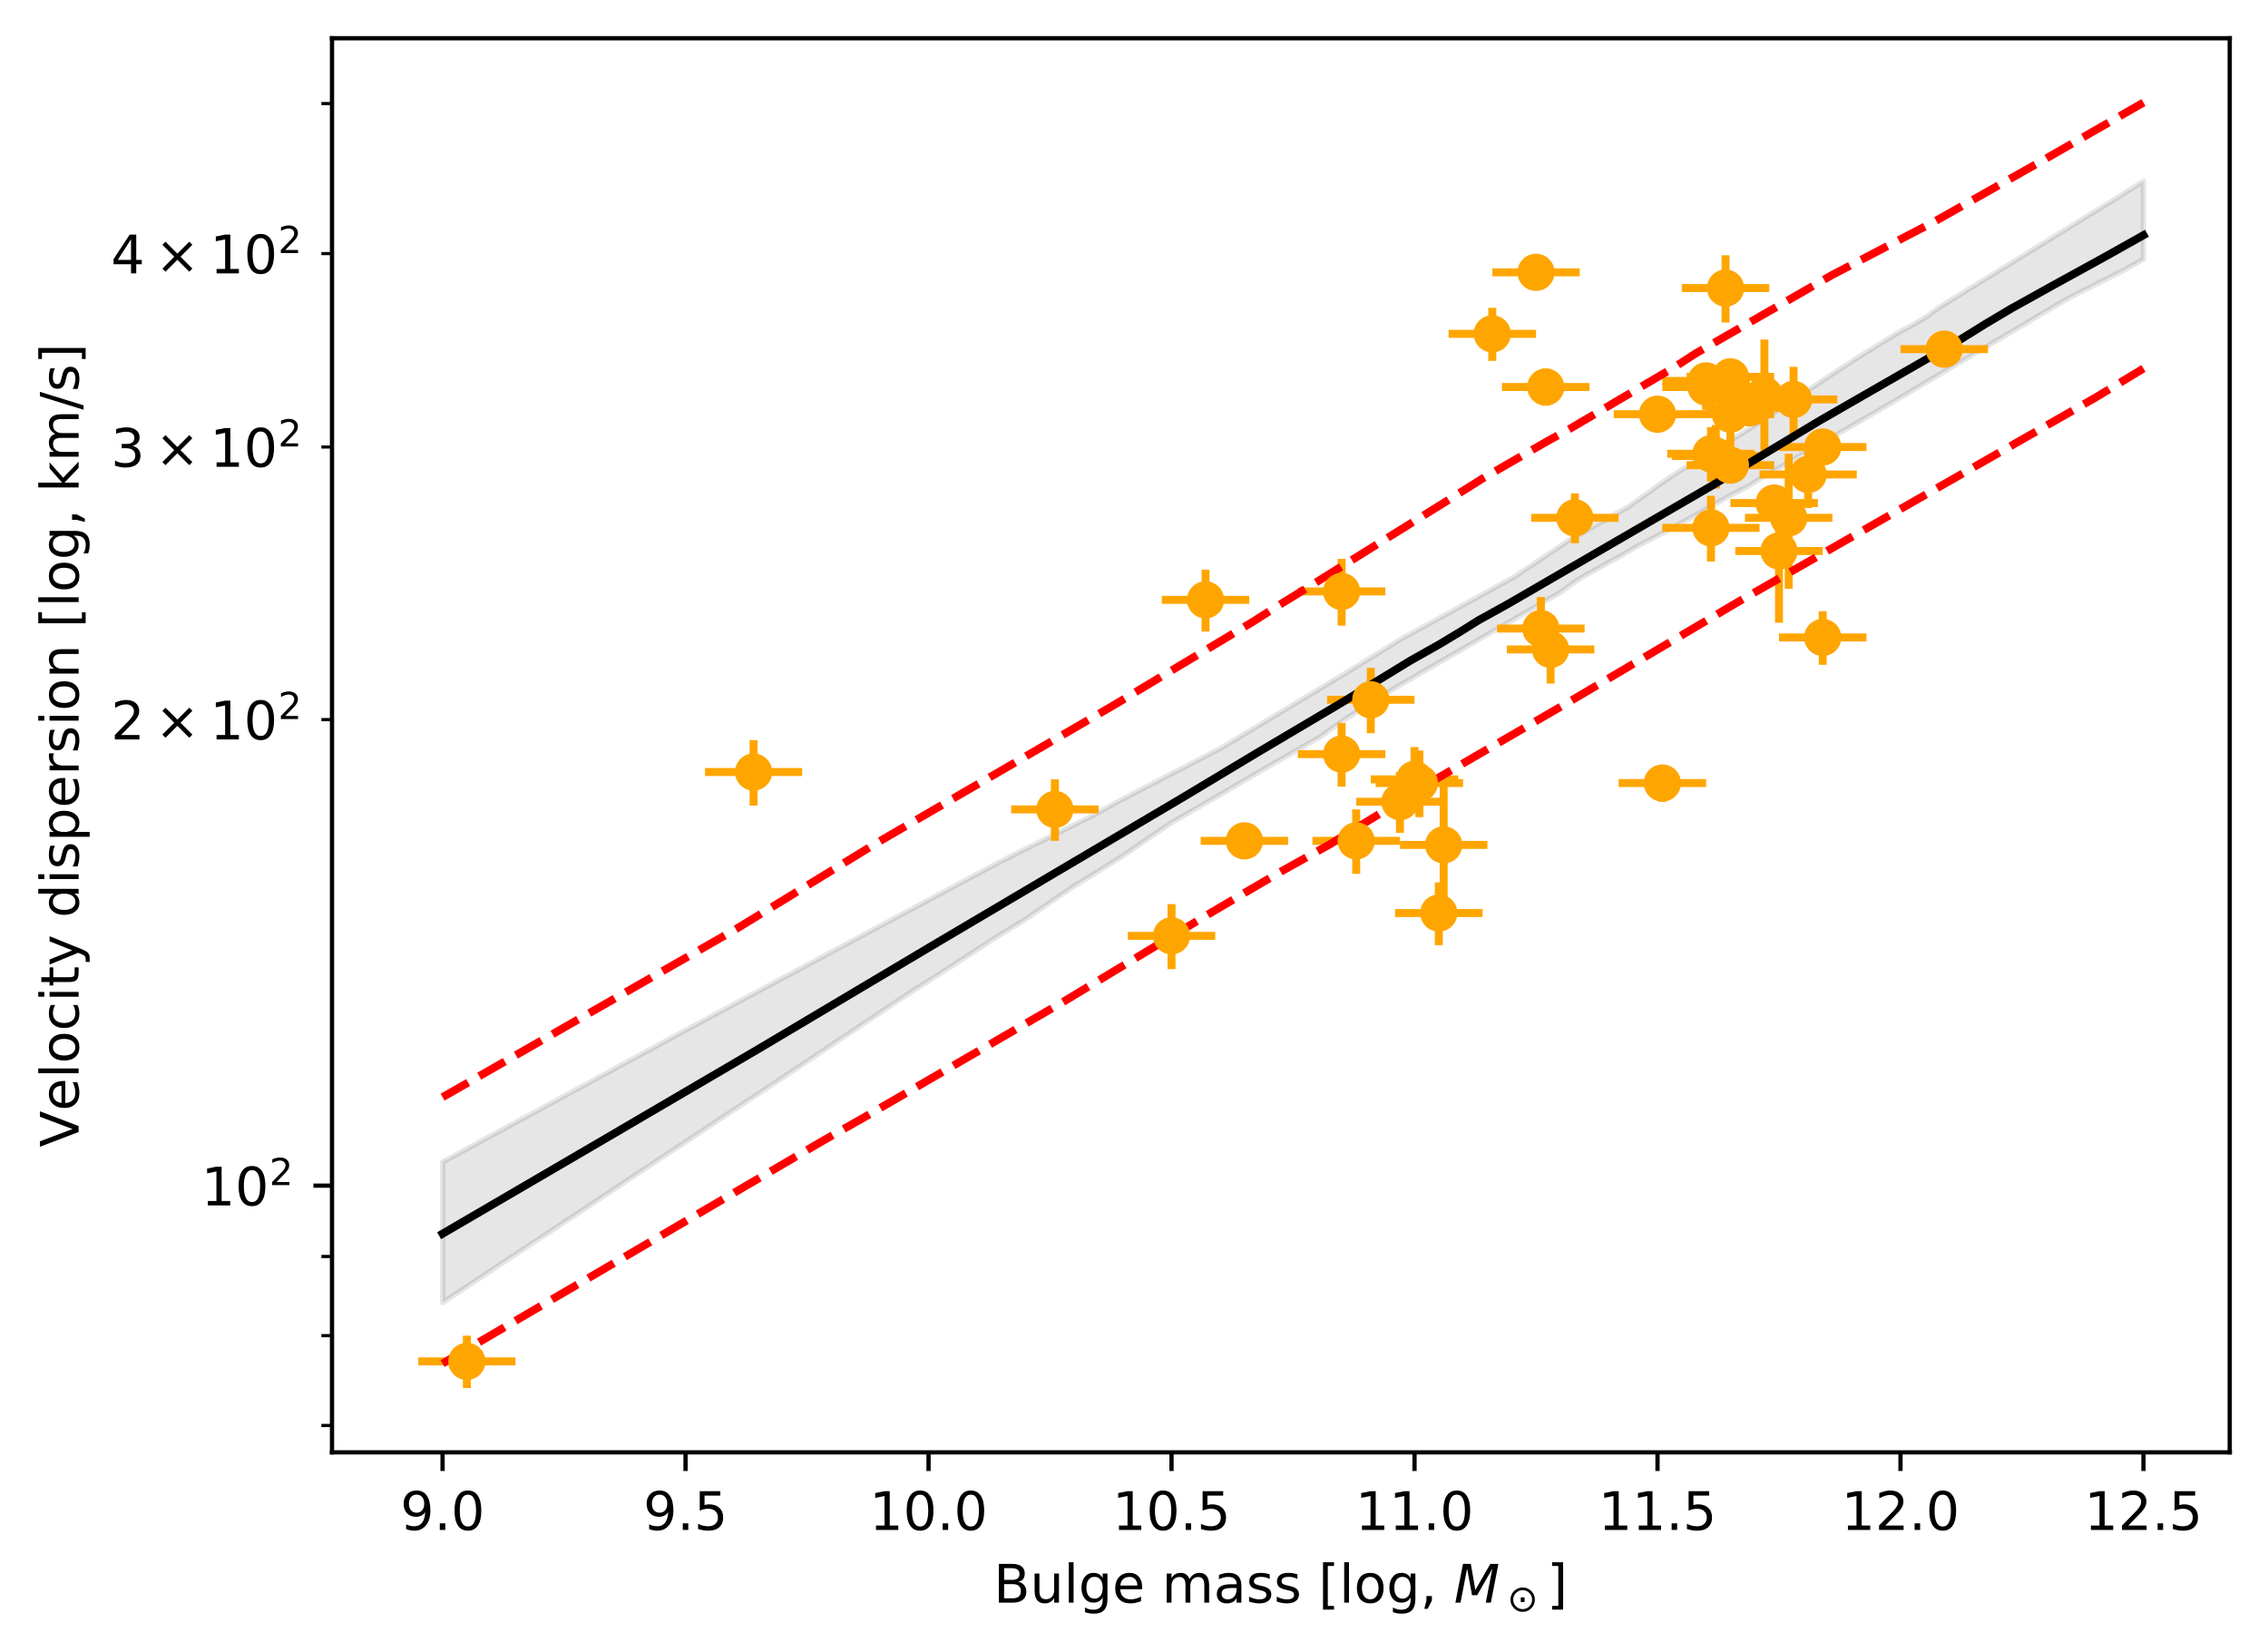 <?xml version="1.0" encoding="utf-8" standalone="no"?>
<!DOCTYPE svg PUBLIC "-//W3C//DTD SVG 1.1//EN"
  "http://www.w3.org/Graphics/SVG/1.1/DTD/svg11.dtd">
<!-- Created with matplotlib (https://matplotlib.org/) -->
<svg height="310.89pt" version="1.1" viewBox="0 0 426.798 310.89" width="426.798pt" xmlns="http://www.w3.org/2000/svg" xmlns:xlink="http://www.w3.org/1999/xlink">
 <defs>
  <style type="text/css">
*{stroke-linecap:butt;stroke-linejoin:round;}
  </style>
 </defs>
 <g id="figure_1">
  <g id="patch_1">
   <path d="M 0 310.89 
L 426.798 310.89 
L 426.798 0 
L 0 0 
z
" style="fill:#ffffff;"/>
  </g>
  <g id="axes_1">
   <g id="patch_2">
    <path d="M 62.478 273.312 
L 419.598 273.312 
L 419.598 7.2 
L 62.478 7.2 
z
" style="fill:#ffffff;"/>
   </g>
   <g id="PolyCollection_1">
    <defs>
     <path d="M 83.283 -92.202 
L 83.283 -65.752 
L 84.086 -66.283 
L 84.888 -66.813 
L 85.69 -67.344 
L 86.492 -67.875 
L 87.295 -68.406 
L 88.097 -68.937 
L 88.899 -69.467 
L 89.701 -69.998 
L 90.503 -70.529 
L 91.306 -71.06 
L 92.108 -71.591 
L 92.91 -72.121 
L 93.712 -72.652 
L 94.514 -73.183 
L 95.317 -73.714 
L 96.119 -74.244 
L 96.921 -74.775 
L 97.723 -75.306 
L 98.525 -75.837 
L 99.328 -76.368 
L 100.13 -76.898 
L 100.932 -77.429 
L 101.734 -77.96 
L 102.537 -78.491 
L 103.339 -79.022 
L 104.141 -79.552 
L 104.943 -80.083 
L 105.745 -80.614 
L 106.548 -81.145 
L 107.35 -81.676 
L 108.152 -82.206 
L 108.954 -82.737 
L 109.756 -83.268 
L 110.559 -83.799 
L 111.361 -84.33 
L 112.163 -84.86 
L 112.965 -85.391 
L 113.767 -85.922 
L 114.57 -86.453 
L 115.372 -86.983 
L 116.174 -87.514 
L 116.976 -88.045 
L 117.778 -88.576 
L 118.581 -89.107 
L 119.383 -89.637 
L 120.185 -90.168 
L 120.987 -90.699 
L 121.79 -91.23 
L 122.592 -91.761 
L 123.394 -92.291 
L 124.196 -92.822 
L 124.998 -93.353 
L 125.801 -93.884 
L 126.603 -94.415 
L 127.405 -94.945 
L 128.207 -95.476 
L 129.009 -96.007 
L 129.812 -96.538 
L 130.614 -97.069 
L 131.416 -97.599 
L 132.218 -98.13 
L 133.02 -98.661 
L 133.823 -99.192 
L 134.625 -99.722 
L 135.427 -100.253 
L 136.229 -100.784 
L 137.032 -101.315 
L 137.834 -101.846 
L 138.636 -102.376 
L 139.438 -102.907 
L 140.24 -103.438 
L 141.043 -103.969 
L 141.845 -104.5 
L 142.647 -105.03 
L 143.449 -105.561 
L 144.251 -106.092 
L 145.054 -106.623 
L 145.856 -107.154 
L 146.658 -107.684 
L 147.46 -108.215 
L 148.262 -108.746 
L 149.065 -109.278 
L 149.867 -109.814 
L 150.669 -110.35 
L 151.471 -110.885 
L 152.274 -111.421 
L 153.076 -111.957 
L 153.878 -112.493 
L 154.68 -113.028 
L 155.482 -113.564 
L 156.285 -114.1 
L 157.087 -114.636 
L 157.889 -115.171 
L 158.691 -115.707 
L 159.493 -116.243 
L 160.296 -116.778 
L 161.098 -117.314 
L 161.9 -117.85 
L 162.702 -118.386 
L 163.504 -118.921 
L 164.307 -119.457 
L 165.109 -119.993 
L 165.911 -120.528 
L 166.713 -121.064 
L 167.516 -121.6 
L 168.318 -122.136 
L 169.12 -122.671 
L 169.922 -123.207 
L 170.724 -123.743 
L 171.527 -124.26 
L 172.329 -124.77 
L 173.131 -125.28 
L 173.933 -125.791 
L 174.735 -126.301 
L 175.538 -126.811 
L 176.34 -127.322 
L 177.142 -127.832 
L 177.944 -128.342 
L 178.746 -128.853 
L 179.549 -129.375 
L 180.351 -129.899 
L 181.153 -130.423 
L 181.955 -130.948 
L 182.758 -131.472 
L 183.56 -131.996 
L 184.362 -132.52 
L 185.164 -133.044 
L 185.966 -133.568 
L 186.769 -134.092 
L 187.571 -134.594 
L 188.373 -135.078 
L 189.175 -135.562 
L 189.977 -136.047 
L 190.78 -136.531 
L 191.582 -137.02 
L 192.384 -137.52 
L 193.186 -138.06 
L 193.988 -138.601 
L 194.791 -139.144 
L 195.593 -139.69 
L 196.395 -140.236 
L 197.197 -140.782 
L 198 -141.328 
L 198.802 -141.875 
L 199.604 -142.421 
L 200.406 -142.967 
L 201.208 -143.513 
L 202.011 -144.051 
L 202.813 -144.568 
L 203.615 -145.056 
L 204.417 -145.544 
L 205.219 -146.032 
L 206.022 -146.533 
L 206.824 -147.033 
L 207.626 -147.534 
L 208.428 -148.034 
L 209.23 -148.535 
L 210.033 -149.036 
L 210.835 -149.536 
L 211.637 -150.062 
L 212.439 -150.611 
L 213.242 -151.161 
L 214.044 -151.711 
L 214.846 -152.26 
L 215.648 -152.81 
L 216.45 -153.36 
L 217.253 -153.909 
L 218.055 -154.459 
L 218.857 -155.009 
L 219.659 -155.558 
L 220.461 -156.065 
L 221.264 -156.528 
L 222.066 -156.991 
L 222.868 -157.454 
L 223.67 -157.917 
L 224.472 -158.38 
L 225.275 -158.844 
L 226.077 -159.307 
L 226.879 -159.77 
L 227.681 -160.233 
L 228.484 -160.699 
L 229.286 -161.167 
L 230.088 -161.634 
L 230.89 -162.102 
L 231.692 -162.57 
L 232.495 -163.038 
L 233.297 -163.505 
L 234.099 -163.973 
L 234.901 -164.441 
L 235.703 -164.908 
L 236.506 -165.376 
L 237.308 -165.844 
L 238.11 -166.312 
L 238.912 -166.78 
L 239.714 -167.243 
L 240.517 -167.7 
L 241.319 -168.158 
L 242.121 -168.616 
L 242.923 -169.074 
L 243.726 -169.532 
L 244.528 -169.99 
L 245.33 -170.448 
L 246.132 -170.906 
L 246.934 -171.363 
L 247.737 -171.821 
L 248.539 -172.311 
L 249.341 -172.878 
L 250.143 -173.45 
L 250.945 -174.022 
L 251.748 -174.594 
L 252.55 -175.165 
L 253.352 -175.711 
L 254.154 -176.212 
L 254.956 -176.713 
L 255.759 -177.213 
L 256.561 -177.714 
L 257.363 -178.215 
L 258.165 -178.716 
L 258.968 -179.217 
L 259.77 -179.717 
L 260.572 -180.218 
L 261.374 -180.719 
L 262.176 -181.22 
L 262.979 -181.696 
L 263.781 -182.16 
L 264.583 -182.624 
L 265.385 -183.087 
L 266.187 -183.551 
L 266.99 -184.015 
L 267.792 -184.479 
L 268.594 -184.942 
L 269.396 -185.406 
L 270.198 -185.87 
L 271.001 -186.334 
L 271.803 -186.798 
L 272.605 -187.261 
L 273.407 -187.725 
L 274.21 -188.189 
L 275.012 -188.653 
L 275.814 -189.116 
L 276.616 -189.58 
L 277.418 -190.044 
L 278.221 -190.508 
L 279.023 -190.971 
L 279.825 -191.435 
L 280.627 -191.899 
L 281.429 -192.363 
L 282.232 -192.826 
L 283.034 -193.29 
L 283.836 -193.754 
L 284.638 -194.218 
L 285.44 -194.682 
L 286.243 -195.145 
L 287.045 -195.609 
L 287.847 -196.073 
L 288.649 -196.537 
L 289.452 -197 
L 290.254 -197.464 
L 291.056 -197.928 
L 291.858 -198.392 
L 292.66 -198.855 
L 293.463 -199.319 
L 294.265 -199.863 
L 295.067 -200.442 
L 295.869 -201.02 
L 296.671 -201.598 
L 297.474 -202.124 
L 298.276 -202.569 
L 299.078 -203.015 
L 299.88 -203.46 
L 300.682 -203.905 
L 301.485 -204.35 
L 302.287 -204.795 
L 303.089 -205.24 
L 303.891 -205.686 
L 304.694 -206.131 
L 305.496 -206.576 
L 306.298 -207.038 
L 307.1 -207.511 
L 307.902 -207.984 
L 308.705 -208.422 
L 309.507 -208.828 
L 310.309 -209.234 
L 311.111 -209.639 
L 311.913 -210.057 
L 312.716 -210.485 
L 313.518 -210.912 
L 314.32 -211.342 
L 315.122 -211.782 
L 315.924 -212.222 
L 316.727 -212.662 
L 317.529 -213.103 
L 318.331 -213.543 
L 319.133 -213.995 
L 319.936 -214.448 
L 320.738 -214.902 
L 321.54 -215.356 
L 322.342 -215.81 
L 323.144 -216.263 
L 323.947 -216.717 
L 324.749 -217.171 
L 325.551 -217.625 
L 326.353 -218.054 
L 327.155 -218.462 
L 327.958 -218.871 
L 328.76 -219.279 
L 329.562 -219.721 
L 330.364 -220.24 
L 331.166 -220.759 
L 331.969 -221.255 
L 332.771 -221.709 
L 333.573 -222.163 
L 334.375 -222.617 
L 335.178 -223.076 
L 335.98 -223.539 
L 336.782 -224.002 
L 337.584 -224.465 
L 338.386 -224.928 
L 339.189 -225.39 
L 339.991 -225.853 
L 340.793 -226.316 
L 341.595 -226.779 
L 342.397 -227.242 
L 343.2 -227.705 
L 344.002 -228.167 
L 344.804 -228.63 
L 345.606 -229.093 
L 346.408 -229.556 
L 347.211 -230.019 
L 348.013 -230.482 
L 348.815 -230.944 
L 349.617 -231.407 
L 350.42 -231.87 
L 351.222 -232.333 
L 352.024 -232.796 
L 352.826 -233.259 
L 353.628 -233.721 
L 354.431 -234.195 
L 355.233 -234.669 
L 356.035 -235.143 
L 356.837 -235.618 
L 357.639 -236.092 
L 358.442 -236.567 
L 359.244 -237.041 
L 360.046 -237.516 
L 360.848 -237.99 
L 361.65 -238.465 
L 362.453 -238.939 
L 363.255 -239.414 
L 364.057 -239.888 
L 364.859 -240.363 
L 365.662 -240.837 
L 366.464 -241.312 
L 367.266 -241.786 
L 368.068 -242.261 
L 368.87 -242.735 
L 369.673 -243.21 
L 370.475 -243.684 
L 371.277 -244.159 
L 372.079 -244.633 
L 372.881 -245.108 
L 373.684 -245.582 
L 374.486 -246.057 
L 375.288 -246.531 
L 376.09 -247.006 
L 376.892 -247.48 
L 377.695 -247.955 
L 378.497 -248.429 
L 379.299 -248.904 
L 380.101 -249.378 
L 380.904 -249.853 
L 381.706 -250.327 
L 382.508 -250.802 
L 383.31 -251.276 
L 384.112 -251.751 
L 384.915 -252.225 
L 385.717 -252.7 
L 386.519 -253.174 
L 387.321 -253.649 
L 388.123 -254.123 
L 388.926 -254.598 
L 389.728 -255.032 
L 390.53 -255.436 
L 391.332 -255.84 
L 392.134 -256.244 
L 392.937 -256.649 
L 393.739 -257.053 
L 394.541 -257.457 
L 395.343 -257.861 
L 396.146 -258.265 
L 396.948 -258.669 
L 397.75 -259.074 
L 398.552 -259.478 
L 399.354 -259.882 
L 400.157 -260.315 
L 400.959 -260.759 
L 401.761 -261.204 
L 402.563 -261.648 
L 403.365 -262.092 
L 403.365 -276.781 
L 403.365 -276.781 
L 402.563 -276.279 
L 401.761 -275.777 
L 400.959 -275.276 
L 400.157 -274.774 
L 399.354 -274.273 
L 398.552 -273.771 
L 397.75 -273.27 
L 396.948 -272.773 
L 396.146 -272.279 
L 395.343 -271.784 
L 394.541 -271.29 
L 393.739 -270.796 
L 392.937 -270.301 
L 392.134 -269.807 
L 391.332 -269.313 
L 390.53 -268.818 
L 389.728 -268.324 
L 388.926 -267.83 
L 388.123 -267.335 
L 387.321 -266.841 
L 386.519 -266.347 
L 385.717 -265.852 
L 384.915 -265.358 
L 384.112 -264.864 
L 383.31 -264.369 
L 382.508 -263.875 
L 381.706 -263.381 
L 380.904 -262.886 
L 380.101 -262.392 
L 379.299 -261.898 
L 378.497 -261.403 
L 377.695 -260.909 
L 376.892 -260.414 
L 376.09 -259.92 
L 375.288 -259.426 
L 374.486 -258.931 
L 373.684 -258.437 
L 372.881 -257.943 
L 372.079 -257.448 
L 371.277 -256.954 
L 370.475 -256.46 
L 369.673 -255.965 
L 368.87 -255.471 
L 368.068 -254.977 
L 367.266 -254.482 
L 366.464 -253.988 
L 365.662 -253.494 
L 364.859 -252.976 
L 364.057 -252.396 
L 363.255 -251.815 
L 362.453 -251.235 
L 361.65 -250.738 
L 360.848 -250.29 
L 360.046 -249.842 
L 359.244 -249.393 
L 358.442 -248.945 
L 357.639 -248.497 
L 356.837 -248.049 
L 356.035 -247.561 
L 355.233 -247.067 
L 354.431 -246.573 
L 353.628 -246.078 
L 352.826 -245.584 
L 352.024 -245.09 
L 351.222 -244.595 
L 350.42 -244.101 
L 349.617 -243.607 
L 348.815 -243.112 
L 348.013 -242.583 
L 347.211 -242.055 
L 346.408 -241.526 
L 345.606 -240.998 
L 344.804 -240.469 
L 344.002 -239.941 
L 343.2 -239.412 
L 342.397 -238.884 
L 341.595 -238.355 
L 340.793 -237.827 
L 339.991 -237.298 
L 339.189 -236.77 
L 338.386 -236.242 
L 337.584 -235.713 
L 336.782 -235.185 
L 335.98 -234.656 
L 335.178 -234.128 
L 334.375 -233.599 
L 333.573 -233.071 
L 332.771 -232.542 
L 331.969 -232.014 
L 331.166 -231.485 
L 330.364 -230.957 
L 329.562 -230.429 
L 328.76 -229.9 
L 327.958 -229.393 
L 327.155 -228.917 
L 326.353 -228.441 
L 325.551 -227.965 
L 324.749 -227.489 
L 323.947 -227.012 
L 323.144 -226.536 
L 322.342 -226.06 
L 321.54 -225.584 
L 320.738 -225.108 
L 319.936 -224.624 
L 319.133 -224.127 
L 318.331 -223.63 
L 317.529 -223.133 
L 316.727 -222.636 
L 315.924 -222.138 
L 315.122 -221.641 
L 314.32 -221.123 
L 313.518 -220.554 
L 312.716 -219.984 
L 311.913 -219.415 
L 311.111 -218.846 
L 310.309 -218.277 
L 309.507 -217.708 
L 308.705 -217.138 
L 307.902 -216.569 
L 307.1 -216 
L 306.298 -215.431 
L 305.496 -214.988 
L 304.694 -214.549 
L 303.891 -214.097 
L 303.089 -213.645 
L 302.287 -213.193 
L 301.485 -212.741 
L 300.682 -212.289 
L 299.88 -211.837 
L 299.078 -211.385 
L 298.276 -210.933 
L 297.474 -210.467 
L 296.671 -209.999 
L 295.869 -209.597 
L 295.067 -209.079 
L 294.265 -208.544 
L 293.463 -208.007 
L 292.66 -207.47 
L 291.858 -206.932 
L 291.056 -206.395 
L 290.254 -205.858 
L 289.452 -205.321 
L 288.649 -204.784 
L 287.847 -204.247 
L 287.045 -203.71 
L 286.243 -203.173 
L 285.44 -202.622 
L 284.638 -202.134 
L 283.836 -201.695 
L 283.034 -201.255 
L 282.232 -200.815 
L 281.429 -200.375 
L 280.627 -199.935 
L 279.825 -199.495 
L 279.023 -199.055 
L 278.221 -198.616 
L 277.418 -198.176 
L 276.616 -197.736 
L 275.814 -197.296 
L 275.012 -196.856 
L 274.21 -196.417 
L 273.407 -195.977 
L 272.605 -195.537 
L 271.803 -195.097 
L 271.001 -194.658 
L 270.198 -194.218 
L 269.396 -193.778 
L 268.594 -193.338 
L 267.792 -192.899 
L 266.99 -192.459 
L 266.187 -192.019 
L 265.385 -191.579 
L 264.583 -191.14 
L 263.781 -190.7 
L 262.979 -190.217 
L 262.176 -189.723 
L 261.374 -189.229 
L 260.572 -188.734 
L 259.77 -188.24 
L 258.968 -187.746 
L 258.165 -187.251 
L 257.363 -186.757 
L 256.561 -186.263 
L 255.759 -185.768 
L 254.956 -185.274 
L 254.154 -184.779 
L 253.352 -184.288 
L 252.55 -183.806 
L 251.748 -183.323 
L 250.945 -182.84 
L 250.143 -182.358 
L 249.341 -181.875 
L 248.539 -181.393 
L 247.737 -180.91 
L 246.934 -180.427 
L 246.132 -179.945 
L 245.33 -179.462 
L 244.528 -178.98 
L 243.726 -178.497 
L 242.923 -178.015 
L 242.121 -177.532 
L 241.319 -177.05 
L 240.517 -176.567 
L 239.714 -176.085 
L 238.912 -175.602 
L 238.11 -175.119 
L 237.308 -174.637 
L 236.506 -174.154 
L 235.703 -173.672 
L 234.901 -173.189 
L 234.099 -172.707 
L 233.297 -172.224 
L 232.495 -171.742 
L 231.692 -171.259 
L 230.89 -170.777 
L 230.088 -170.294 
L 229.286 -169.844 
L 228.484 -169.433 
L 227.681 -169.017 
L 226.879 -168.601 
L 226.077 -168.185 
L 225.275 -167.768 
L 224.472 -167.352 
L 223.67 -166.936 
L 222.868 -166.519 
L 222.066 -166.103 
L 221.264 -165.687 
L 220.461 -165.271 
L 219.659 -164.854 
L 218.857 -164.438 
L 218.055 -164.022 
L 217.253 -163.606 
L 216.45 -163.19 
L 215.648 -162.773 
L 214.846 -162.357 
L 214.044 -161.941 
L 213.242 -161.525 
L 212.439 -161.109 
L 211.637 -160.692 
L 210.835 -160.276 
L 210.033 -159.86 
L 209.23 -159.416 
L 208.428 -158.959 
L 207.626 -158.503 
L 206.824 -158.046 
L 206.022 -157.595 
L 205.219 -157.196 
L 204.417 -156.797 
L 203.615 -156.399 
L 202.813 -156 
L 202.011 -155.602 
L 201.208 -155.203 
L 200.406 -154.804 
L 199.604 -154.406 
L 198.802 -154.007 
L 198 -153.608 
L 197.197 -153.21 
L 196.395 -152.811 
L 195.593 -152.413 
L 194.791 -152.014 
L 193.988 -151.615 
L 193.186 -151.217 
L 192.384 -150.818 
L 191.582 -150.411 
L 190.78 -150.005 
L 189.977 -149.599 
L 189.175 -149.193 
L 188.373 -148.787 
L 187.571 -148.38 
L 186.769 -147.957 
L 185.966 -147.527 
L 185.164 -147.098 
L 184.362 -146.668 
L 183.56 -146.239 
L 182.758 -145.809 
L 181.955 -145.379 
L 181.153 -144.95 
L 180.351 -144.52 
L 179.549 -144.091 
L 178.746 -143.661 
L 177.944 -143.232 
L 177.142 -142.802 
L 176.34 -142.372 
L 175.538 -141.943 
L 174.735 -141.513 
L 173.933 -141.084 
L 173.131 -140.654 
L 172.329 -140.225 
L 171.527 -139.795 
L 170.724 -139.366 
L 169.922 -138.936 
L 169.12 -138.507 
L 168.318 -138.077 
L 167.516 -137.647 
L 166.713 -137.218 
L 165.911 -136.788 
L 165.109 -136.359 
L 164.307 -135.929 
L 163.504 -135.5 
L 162.702 -135.07 
L 161.9 -134.641 
L 161.098 -134.211 
L 160.296 -133.782 
L 159.493 -133.352 
L 158.691 -132.923 
L 157.889 -132.493 
L 157.087 -132.064 
L 156.285 -131.634 
L 155.482 -131.205 
L 154.68 -130.775 
L 153.878 -130.346 
L 153.076 -129.916 
L 152.274 -129.487 
L 151.471 -129.057 
L 150.669 -128.628 
L 149.867 -128.198 
L 149.065 -127.769 
L 148.262 -127.339 
L 147.46 -126.91 
L 146.658 -126.48 
L 145.856 -126.051 
L 145.054 -125.621 
L 144.251 -125.192 
L 143.449 -124.762 
L 142.647 -124.333 
L 141.845 -123.904 
L 141.043 -123.474 
L 140.24 -123.045 
L 139.438 -122.615 
L 138.636 -122.185 
L 137.834 -121.755 
L 137.032 -121.325 
L 136.229 -120.894 
L 135.427 -120.464 
L 134.625 -120.034 
L 133.823 -119.603 
L 133.02 -119.173 
L 132.218 -118.743 
L 131.416 -118.313 
L 130.614 -117.882 
L 129.812 -117.447 
L 129.009 -117.012 
L 128.207 -116.577 
L 127.405 -116.141 
L 126.603 -115.706 
L 125.801 -115.271 
L 124.998 -114.836 
L 124.196 -114.4 
L 123.394 -113.965 
L 122.592 -113.53 
L 121.79 -113.095 
L 120.987 -112.659 
L 120.185 -112.224 
L 119.383 -111.789 
L 118.581 -111.353 
L 117.778 -110.918 
L 116.976 -110.483 
L 116.174 -110.048 
L 115.372 -109.612 
L 114.57 -109.177 
L 113.767 -108.742 
L 112.965 -108.307 
L 112.163 -107.871 
L 111.361 -107.436 
L 110.559 -107.001 
L 109.756 -106.566 
L 108.954 -106.13 
L 108.152 -105.695 
L 107.35 -105.26 
L 106.548 -104.825 
L 105.745 -104.389 
L 104.943 -103.954 
L 104.141 -103.519 
L 103.339 -103.084 
L 102.537 -102.648 
L 101.734 -102.213 
L 100.932 -101.778 
L 100.13 -101.342 
L 99.328 -100.907 
L 98.525 -100.472 
L 97.723 -100.037 
L 96.921 -99.601 
L 96.119 -99.166 
L 95.317 -98.731 
L 94.514 -98.296 
L 93.712 -97.86 
L 92.91 -97.425 
L 92.108 -96.99 
L 91.306 -96.555 
L 90.503 -96.119 
L 89.701 -95.684 
L 88.899 -95.249 
L 88.097 -94.814 
L 87.295 -94.378 
L 86.492 -93.943 
L 85.69 -93.508 
L 84.888 -93.073 
L 84.086 -92.637 
L 83.283 -92.202 
z
" id="m69e01bdbde" style="stroke:#000000;stroke-opacity:0.1;"/>
    </defs>
    <g clip-path="url(#p0373777b91)">
     <use style="fill-opacity:0.1;stroke:#000000;stroke-opacity:0.1;" x="0" xlink:href="#m69e01bdbde" y="310.89"/>
    </g>
   </g>
   <g id="matplotlib.axis_1">
    <g id="xtick_1">
     <g id="line2d_1">
      <defs>
       <path d="M 0 0 
L 0 3.5 
" id="m33180e9b0d" style="stroke:#000000;stroke-width:0.8;"/>
      </defs>
      <g>
       <use style="stroke:#000000;stroke-width:0.8;" x="83.283" xlink:href="#m33180e9b0d" y="273.312"/>
      </g>
     </g>
     <g id="text_1">
      <!-- 9.0 -->
      <defs>
       <path d="M 10.984 1.516 
L 10.984 10.5 
Q 14.703 8.734 18.5 7.812 
Q 22.312 6.891 25.984 6.891 
Q 35.75 6.891 40.891 13.453 
Q 46.047 20.016 46.781 33.406 
Q 43.953 29.203 39.594 26.953 
Q 35.25 24.703 29.984 24.703 
Q 19.047 24.703 12.672 31.312 
Q 6.297 37.938 6.297 49.422 
Q 6.297 60.641 12.938 67.422 
Q 19.578 74.219 30.609 74.219 
Q 43.266 74.219 49.922 64.516 
Q 56.594 54.828 56.594 36.375 
Q 56.594 19.141 48.406 8.859 
Q 40.234 -1.422 26.422 -1.422 
Q 22.703 -1.422 18.891 -0.688 
Q 15.094 0.047 10.984 1.516 
z
M 30.609 32.422 
Q 37.25 32.422 41.125 36.953 
Q 45.016 41.5 45.016 49.422 
Q 45.016 57.281 41.125 61.844 
Q 37.25 66.406 30.609 66.406 
Q 23.969 66.406 20.094 61.844 
Q 16.219 57.281 16.219 49.422 
Q 16.219 41.5 20.094 36.953 
Q 23.969 32.422 30.609 32.422 
z
" id="DejaVuSans-57"/>
       <path d="M 10.688 12.406 
L 21 12.406 
L 21 0 
L 10.688 0 
z
" id="DejaVuSans-46"/>
       <path d="M 31.781 66.406 
Q 24.172 66.406 20.328 58.906 
Q 16.5 51.422 16.5 36.375 
Q 16.5 21.391 20.328 13.891 
Q 24.172 6.391 31.781 6.391 
Q 39.453 6.391 43.281 13.891 
Q 47.125 21.391 47.125 36.375 
Q 47.125 51.422 43.281 58.906 
Q 39.453 66.406 31.781 66.406 
z
M 31.781 74.219 
Q 44.047 74.219 50.516 64.516 
Q 56.984 54.828 56.984 36.375 
Q 56.984 17.969 50.516 8.266 
Q 44.047 -1.422 31.781 -1.422 
Q 19.531 -1.422 13.062 8.266 
Q 6.594 17.969 6.594 36.375 
Q 6.594 54.828 13.062 64.516 
Q 19.531 74.219 31.781 74.219 
z
" id="DejaVuSans-48"/>
      </defs>
      <g transform="translate(75.332 287.91)scale(0.1 -0.1)">
       <use xlink:href="#DejaVuSans-57"/>
       <use x="63.623" xlink:href="#DejaVuSans-46"/>
       <use x="95.41" xlink:href="#DejaVuSans-48"/>
      </g>
     </g>
    </g>
    <g id="xtick_2">
     <g id="line2d_2">
      <g>
       <use style="stroke:#000000;stroke-width:0.8;" x="129.009" xlink:href="#m33180e9b0d" y="273.312"/>
      </g>
     </g>
     <g id="text_2">
      <!-- 9.5 -->
      <defs>
       <path d="M 10.797 72.906 
L 49.516 72.906 
L 49.516 64.594 
L 19.828 64.594 
L 19.828 46.734 
Q 21.969 47.469 24.109 47.828 
Q 26.266 48.188 28.422 48.188 
Q 40.625 48.188 47.75 41.5 
Q 54.891 34.812 54.891 23.391 
Q 54.891 11.625 47.562 5.094 
Q 40.234 -1.422 26.906 -1.422 
Q 22.312 -1.422 17.547 -0.641 
Q 12.797 0.141 7.719 1.703 
L 7.719 11.625 
Q 12.109 9.234 16.797 8.062 
Q 21.484 6.891 26.703 6.891 
Q 35.156 6.891 40.078 11.328 
Q 45.016 15.766 45.016 23.391 
Q 45.016 31 40.078 35.438 
Q 35.156 39.891 26.703 39.891 
Q 22.75 39.891 18.812 39.016 
Q 14.891 38.141 10.797 36.281 
z
" id="DejaVuSans-53"/>
      </defs>
      <g transform="translate(121.058 287.91)scale(0.1 -0.1)">
       <use xlink:href="#DejaVuSans-57"/>
       <use x="63.623" xlink:href="#DejaVuSans-46"/>
       <use x="95.41" xlink:href="#DejaVuSans-53"/>
      </g>
     </g>
    </g>
    <g id="xtick_3">
     <g id="line2d_3">
      <g>
       <use style="stroke:#000000;stroke-width:0.8;" x="174.735" xlink:href="#m33180e9b0d" y="273.312"/>
      </g>
     </g>
     <g id="text_3">
      <!-- 10.0 -->
      <defs>
       <path d="M 12.406 8.297 
L 28.516 8.297 
L 28.516 63.922 
L 10.984 60.406 
L 10.984 69.391 
L 28.422 72.906 
L 38.281 72.906 
L 38.281 8.297 
L 54.391 8.297 
L 54.391 0 
L 12.406 0 
z
" id="DejaVuSans-49"/>
      </defs>
      <g transform="translate(163.603 287.91)scale(0.1 -0.1)">
       <use xlink:href="#DejaVuSans-49"/>
       <use x="63.623" xlink:href="#DejaVuSans-48"/>
       <use x="127.246" xlink:href="#DejaVuSans-46"/>
       <use x="159.033" xlink:href="#DejaVuSans-48"/>
      </g>
     </g>
    </g>
    <g id="xtick_4">
     <g id="line2d_4">
      <g>
       <use style="stroke:#000000;stroke-width:0.8;" x="220.461" xlink:href="#m33180e9b0d" y="273.312"/>
      </g>
     </g>
     <g id="text_4">
      <!-- 10.5 -->
      <g transform="translate(209.329 287.91)scale(0.1 -0.1)">
       <use xlink:href="#DejaVuSans-49"/>
       <use x="63.623" xlink:href="#DejaVuSans-48"/>
       <use x="127.246" xlink:href="#DejaVuSans-46"/>
       <use x="159.033" xlink:href="#DejaVuSans-53"/>
      </g>
     </g>
    </g>
    <g id="xtick_5">
     <g id="line2d_5">
      <g>
       <use style="stroke:#000000;stroke-width:0.8;" x="266.187" xlink:href="#m33180e9b0d" y="273.312"/>
      </g>
     </g>
     <g id="text_5">
      <!-- 11.0 -->
      <g transform="translate(255.055 287.91)scale(0.1 -0.1)">
       <use xlink:href="#DejaVuSans-49"/>
       <use x="63.623" xlink:href="#DejaVuSans-49"/>
       <use x="127.246" xlink:href="#DejaVuSans-46"/>
       <use x="159.033" xlink:href="#DejaVuSans-48"/>
      </g>
     </g>
    </g>
    <g id="xtick_6">
     <g id="line2d_6">
      <g>
       <use style="stroke:#000000;stroke-width:0.8;" x="311.913" xlink:href="#m33180e9b0d" y="273.312"/>
      </g>
     </g>
     <g id="text_6">
      <!-- 11.5 -->
      <g transform="translate(300.781 287.91)scale(0.1 -0.1)">
       <use xlink:href="#DejaVuSans-49"/>
       <use x="63.623" xlink:href="#DejaVuSans-49"/>
       <use x="127.246" xlink:href="#DejaVuSans-46"/>
       <use x="159.033" xlink:href="#DejaVuSans-53"/>
      </g>
     </g>
    </g>
    <g id="xtick_7">
     <g id="line2d_7">
      <g>
       <use style="stroke:#000000;stroke-width:0.8;" x="357.639" xlink:href="#m33180e9b0d" y="273.312"/>
      </g>
     </g>
     <g id="text_7">
      <!-- 12.0 -->
      <defs>
       <path d="M 19.188 8.297 
L 53.609 8.297 
L 53.609 0 
L 7.328 0 
L 7.328 8.297 
Q 12.938 14.109 22.625 23.891 
Q 32.328 33.688 34.812 36.531 
Q 39.547 41.844 41.422 45.531 
Q 43.312 49.219 43.312 52.781 
Q 43.312 58.594 39.234 62.25 
Q 35.156 65.922 28.609 65.922 
Q 23.969 65.922 18.812 64.312 
Q 13.672 62.703 7.812 59.422 
L 7.812 69.391 
Q 13.766 71.781 18.938 73 
Q 24.125 74.219 28.422 74.219 
Q 39.75 74.219 46.484 68.547 
Q 53.219 62.891 53.219 53.422 
Q 53.219 48.922 51.531 44.891 
Q 49.859 40.875 45.406 35.406 
Q 44.188 33.984 37.641 27.219 
Q 31.109 20.453 19.188 8.297 
z
" id="DejaVuSans-50"/>
      </defs>
      <g transform="translate(346.507 287.91)scale(0.1 -0.1)">
       <use xlink:href="#DejaVuSans-49"/>
       <use x="63.623" xlink:href="#DejaVuSans-50"/>
       <use x="127.246" xlink:href="#DejaVuSans-46"/>
       <use x="159.033" xlink:href="#DejaVuSans-48"/>
      </g>
     </g>
    </g>
    <g id="xtick_8">
     <g id="line2d_8">
      <g>
       <use style="stroke:#000000;stroke-width:0.8;" x="403.365" xlink:href="#m33180e9b0d" y="273.312"/>
      </g>
     </g>
     <g id="text_8">
      <!-- 12.5 -->
      <g transform="translate(392.233 287.91)scale(0.1 -0.1)">
       <use xlink:href="#DejaVuSans-49"/>
       <use x="63.623" xlink:href="#DejaVuSans-50"/>
       <use x="127.246" xlink:href="#DejaVuSans-46"/>
       <use x="159.033" xlink:href="#DejaVuSans-53"/>
      </g>
     </g>
    </g>
    <g id="text_9">
     <!-- Bulge mass [log, $M_\odot$] -->
     <defs>
      <path d="M 19.672 34.812 
L 19.672 8.109 
L 35.5 8.109 
Q 43.453 8.109 47.281 11.406 
Q 51.125 14.703 51.125 21.484 
Q 51.125 28.328 47.281 31.562 
Q 43.453 34.812 35.5 34.812 
z
M 19.672 64.797 
L 19.672 42.828 
L 34.281 42.828 
Q 41.5 42.828 45.031 45.531 
Q 48.578 48.25 48.578 53.812 
Q 48.578 59.328 45.031 62.062 
Q 41.5 64.797 34.281 64.797 
z
M 9.812 72.906 
L 35.016 72.906 
Q 46.297 72.906 52.391 68.219 
Q 58.5 63.531 58.5 54.891 
Q 58.5 48.188 55.375 44.234 
Q 52.25 40.281 46.188 39.312 
Q 53.469 37.75 57.5 32.781 
Q 61.531 27.828 61.531 20.406 
Q 61.531 10.641 54.891 5.312 
Q 48.25 0 35.984 0 
L 9.812 0 
z
" id="DejaVuSans-66"/>
      <path d="M 8.5 21.578 
L 8.5 54.688 
L 17.484 54.688 
L 17.484 21.922 
Q 17.484 14.156 20.5 10.266 
Q 23.531 6.391 29.594 6.391 
Q 36.859 6.391 41.078 11.031 
Q 45.312 15.672 45.312 23.688 
L 45.312 54.688 
L 54.297 54.688 
L 54.297 0 
L 45.312 0 
L 45.312 8.406 
Q 42.047 3.422 37.719 1 
Q 33.406 -1.422 27.688 -1.422 
Q 18.266 -1.422 13.375 4.438 
Q 8.5 10.297 8.5 21.578 
z
M 31.109 56 
z
" id="DejaVuSans-117"/>
      <path d="M 9.422 75.984 
L 18.406 75.984 
L 18.406 0 
L 9.422 0 
z
" id="DejaVuSans-108"/>
      <path d="M 45.406 27.984 
Q 45.406 37.75 41.375 43.109 
Q 37.359 48.484 30.078 48.484 
Q 22.859 48.484 18.828 43.109 
Q 14.797 37.75 14.797 27.984 
Q 14.797 18.266 18.828 12.891 
Q 22.859 7.516 30.078 7.516 
Q 37.359 7.516 41.375 12.891 
Q 45.406 18.266 45.406 27.984 
z
M 54.391 6.781 
Q 54.391 -7.172 48.188 -13.984 
Q 42 -20.797 29.203 -20.797 
Q 24.469 -20.797 20.266 -20.094 
Q 16.062 -19.391 12.109 -17.922 
L 12.109 -9.188 
Q 16.062 -11.328 19.922 -12.344 
Q 23.781 -13.375 27.781 -13.375 
Q 36.625 -13.375 41.016 -8.766 
Q 45.406 -4.156 45.406 5.172 
L 45.406 9.625 
Q 42.625 4.781 38.281 2.391 
Q 33.938 0 27.875 0 
Q 17.828 0 11.672 7.656 
Q 5.516 15.328 5.516 27.984 
Q 5.516 40.672 11.672 48.328 
Q 17.828 56 27.875 56 
Q 33.938 56 38.281 53.609 
Q 42.625 51.219 45.406 46.391 
L 45.406 54.688 
L 54.391 54.688 
z
" id="DejaVuSans-103"/>
      <path d="M 56.203 29.594 
L 56.203 25.203 
L 14.891 25.203 
Q 15.484 15.922 20.484 11.062 
Q 25.484 6.203 34.422 6.203 
Q 39.594 6.203 44.453 7.469 
Q 49.312 8.734 54.109 11.281 
L 54.109 2.781 
Q 49.266 0.734 44.188 -0.344 
Q 39.109 -1.422 33.891 -1.422 
Q 20.797 -1.422 13.156 6.188 
Q 5.516 13.812 5.516 26.812 
Q 5.516 40.234 12.766 48.109 
Q 20.016 56 32.328 56 
Q 43.359 56 49.781 48.891 
Q 56.203 41.797 56.203 29.594 
z
M 47.219 32.234 
Q 47.125 39.594 43.094 43.984 
Q 39.062 48.391 32.422 48.391 
Q 24.906 48.391 20.391 44.141 
Q 15.875 39.891 15.188 32.172 
z
" id="DejaVuSans-101"/>
      <path id="DejaVuSans-32"/>
      <path d="M 52 44.188 
Q 55.375 50.25 60.062 53.125 
Q 64.75 56 71.094 56 
Q 79.641 56 84.281 50.016 
Q 88.922 44.047 88.922 33.016 
L 88.922 0 
L 79.891 0 
L 79.891 32.719 
Q 79.891 40.578 77.094 44.375 
Q 74.312 48.188 68.609 48.188 
Q 61.625 48.188 57.562 43.547 
Q 53.516 38.922 53.516 30.906 
L 53.516 0 
L 44.484 0 
L 44.484 32.719 
Q 44.484 40.625 41.703 44.406 
Q 38.922 48.188 33.109 48.188 
Q 26.219 48.188 22.156 43.531 
Q 18.109 38.875 18.109 30.906 
L 18.109 0 
L 9.078 0 
L 9.078 54.688 
L 18.109 54.688 
L 18.109 46.188 
Q 21.188 51.219 25.484 53.609 
Q 29.781 56 35.688 56 
Q 41.656 56 45.828 52.969 
Q 50 49.953 52 44.188 
z
" id="DejaVuSans-109"/>
      <path d="M 34.281 27.484 
Q 23.391 27.484 19.188 25 
Q 14.984 22.516 14.984 16.5 
Q 14.984 11.719 18.141 8.906 
Q 21.297 6.109 26.703 6.109 
Q 34.188 6.109 38.703 11.406 
Q 43.219 16.703 43.219 25.484 
L 43.219 27.484 
z
M 52.203 31.203 
L 52.203 0 
L 43.219 0 
L 43.219 8.297 
Q 40.141 3.328 35.547 0.953 
Q 30.953 -1.422 24.312 -1.422 
Q 15.922 -1.422 10.953 3.297 
Q 6 8.016 6 15.922 
Q 6 25.141 12.172 29.828 
Q 18.359 34.516 30.609 34.516 
L 43.219 34.516 
L 43.219 35.406 
Q 43.219 41.609 39.141 45 
Q 35.062 48.391 27.688 48.391 
Q 23 48.391 18.547 47.266 
Q 14.109 46.141 10.016 43.891 
L 10.016 52.203 
Q 14.938 54.109 19.578 55.047 
Q 24.219 56 28.609 56 
Q 40.484 56 46.344 49.844 
Q 52.203 43.703 52.203 31.203 
z
" id="DejaVuSans-97"/>
      <path d="M 44.281 53.078 
L 44.281 44.578 
Q 40.484 46.531 36.375 47.5 
Q 32.281 48.484 27.875 48.484 
Q 21.188 48.484 17.844 46.438 
Q 14.5 44.391 14.5 40.281 
Q 14.5 37.156 16.891 35.375 
Q 19.281 33.594 26.516 31.984 
L 29.594 31.297 
Q 39.156 29.25 43.188 25.516 
Q 47.219 21.781 47.219 15.094 
Q 47.219 7.469 41.188 3.016 
Q 35.156 -1.422 24.609 -1.422 
Q 20.219 -1.422 15.453 -0.562 
Q 10.688 0.297 5.422 2 
L 5.422 11.281 
Q 10.406 8.688 15.234 7.391 
Q 20.062 6.109 24.812 6.109 
Q 31.156 6.109 34.562 8.281 
Q 37.984 10.453 37.984 14.406 
Q 37.984 18.062 35.516 20.016 
Q 33.062 21.969 24.703 23.781 
L 21.578 24.516 
Q 13.234 26.266 9.516 29.906 
Q 5.812 33.547 5.812 39.891 
Q 5.812 47.609 11.281 51.797 
Q 16.75 56 26.812 56 
Q 31.781 56 36.172 55.266 
Q 40.578 54.547 44.281 53.078 
z
" id="DejaVuSans-115"/>
      <path d="M 8.594 75.984 
L 29.297 75.984 
L 29.297 69 
L 17.578 69 
L 17.578 -6.203 
L 29.297 -6.203 
L 29.297 -13.188 
L 8.594 -13.188 
z
" id="DejaVuSans-91"/>
      <path d="M 30.609 48.391 
Q 23.391 48.391 19.188 42.75 
Q 14.984 37.109 14.984 27.297 
Q 14.984 17.484 19.156 11.844 
Q 23.344 6.203 30.609 6.203 
Q 37.797 6.203 41.984 11.859 
Q 46.188 17.531 46.188 27.297 
Q 46.188 37.016 41.984 42.703 
Q 37.797 48.391 30.609 48.391 
z
M 30.609 56 
Q 42.328 56 49.016 48.375 
Q 55.719 40.766 55.719 27.297 
Q 55.719 13.875 49.016 6.219 
Q 42.328 -1.422 30.609 -1.422 
Q 18.844 -1.422 12.172 6.219 
Q 5.516 13.875 5.516 27.297 
Q 5.516 40.766 12.172 48.375 
Q 18.844 56 30.609 56 
z
" id="DejaVuSans-111"/>
      <path d="M 11.719 12.406 
L 22.016 12.406 
L 22.016 4 
L 14.016 -11.625 
L 7.719 -11.625 
L 11.719 4 
z
" id="DejaVuSans-44"/>
      <path d="M 16.891 72.906 
L 31.688 72.906 
L 40.188 23.781 
L 68.406 72.906 
L 83.594 72.906 
L 69.391 0 
L 59.812 0 
L 72.219 63.922 
L 43.609 14.016 
L 33.984 14.016 
L 24.703 64.109 
L 12.312 0 
L 2.688 0 
z
" id="DejaVuSans-Oblique-77"/>
      <path d="M 36.719 37.547 
L 47.078 37.547 
L 47.078 25.141 
L 36.719 25.141 
z
M 51.656 55.031 
Q 47.125 56.938 41.891 56.938 
Q 36.672 56.938 32.125 55.031 
Q 27.641 53.125 23.922 49.422 
Q 20.172 45.656 18.312 41.156 
Q 16.453 36.672 16.453 31.344 
Q 16.453 26.172 18.312 21.672 
Q 20.172 17.188 23.922 13.422 
Q 27.641 9.719 32.125 7.812 
Q 36.672 5.906 41.891 5.906 
Q 47.125 5.906 51.656 7.812 
Q 56.156 9.719 59.859 13.422 
Q 63.625 17.188 65.469 21.672 
Q 67.328 26.172 67.328 31.344 
Q 67.328 36.672 65.469 41.156 
Q 63.625 45.656 59.859 49.422 
Q 56.156 53.125 51.656 55.031 
z
M 23.531 59.375 
Q 35.156 64.266 41.891 64.266 
Q 48.641 64.266 54.438 61.812 
Q 60.25 59.375 65.047 54.594 
Q 69.875 49.75 72.266 43.953 
Q 74.656 38.188 74.656 31.344 
Q 74.656 24.656 72.266 18.844 
Q 69.875 13.094 65.047 8.25 
Q 60.25 3.469 54.438 1.016 
Q 48.641 -1.422 41.891 -1.422 
Q 35.156 -1.422 29.344 1.016 
Q 23.531 3.469 18.75 8.25 
Q 13.922 13.094 11.531 18.844 
Q 9.125 24.656 9.125 31.344 
Q 9.125 38.188 11.531 43.953 
Q 13.922 49.75 18.75 54.594 
Q 23.531 59.375 35.156 64.266 
z
" id="DejaVuSans-8857"/>
      <path d="M 30.422 75.984 
L 30.422 -13.188 
L 9.719 -13.188 
L 9.719 -6.203 
L 21.391 -6.203 
L 21.391 69 
L 9.719 69 
L 9.719 75.984 
z
" id="DejaVuSans-93"/>
     </defs>
     <g transform="translate(186.988 301.59)scale(0.1 -0.1)">
      <use transform="translate(0 0.016)" xlink:href="#DejaVuSans-66"/>
      <use transform="translate(68.604 0.016)" xlink:href="#DejaVuSans-117"/>
      <use transform="translate(131.982 0.016)" xlink:href="#DejaVuSans-108"/>
      <use transform="translate(159.766 0.016)" xlink:href="#DejaVuSans-103"/>
      <use transform="translate(223.242 0.016)" xlink:href="#DejaVuSans-101"/>
      <use transform="translate(284.766 0.016)" xlink:href="#DejaVuSans-32"/>
      <use transform="translate(316.553 0.016)" xlink:href="#DejaVuSans-109"/>
      <use transform="translate(413.965 0.016)" xlink:href="#DejaVuSans-97"/>
      <use transform="translate(475.244 0.016)" xlink:href="#DejaVuSans-115"/>
      <use transform="translate(527.344 0.016)" xlink:href="#DejaVuSans-115"/>
      <use transform="translate(579.443 0.016)" xlink:href="#DejaVuSans-32"/>
      <use transform="translate(611.23 0.016)" xlink:href="#DejaVuSans-91"/>
      <use transform="translate(650.244 0.016)" xlink:href="#DejaVuSans-108"/>
      <use transform="translate(678.027 0.016)" xlink:href="#DejaVuSans-111"/>
      <use transform="translate(739.209 0.016)" xlink:href="#DejaVuSans-103"/>
      <use transform="translate(802.686 0.016)" xlink:href="#DejaVuSans-44"/>
      <use transform="translate(834.473 0.016)" xlink:href="#DejaVuSans-32"/>
      <use transform="translate(866.26 0.016)" xlink:href="#DejaVuSans-Oblique-77"/>
      <use transform="translate(966.177 -16.391)scale(0.7)" xlink:href="#DejaVuSans-8857"/>
      <use transform="translate(1041.201 0.016)" xlink:href="#DejaVuSans-93"/>
     </g>
    </g>
   </g>
   <g id="matplotlib.axis_2">
    <g id="ytick_1">
     <g id="line2d_9">
      <defs>
       <path d="M 0 0 
L -3.5 0 
" id="mb0cdbb5ec8" style="stroke:#000000;stroke-width:0.8;"/>
      </defs>
      <g>
       <use style="stroke:#000000;stroke-width:0.8;" x="62.478" xlink:href="#mb0cdbb5ec8" y="223.119"/>
      </g>
     </g>
     <g id="text_10">
      <!-- $\mathdefault{10^{2}}$ -->
      <g transform="translate(37.878 226.918)scale(0.1 -0.1)">
       <use transform="translate(0 0.766)" xlink:href="#DejaVuSans-49"/>
       <use transform="translate(63.623 0.766)" xlink:href="#DejaVuSans-48"/>
       <use transform="translate(128.203 39.047)scale(0.7)" xlink:href="#DejaVuSans-50"/>
      </g>
     </g>
    </g>
    <g id="ytick_2">
     <g id="line2d_10">
      <defs>
       <path d="M 0 0 
L -2 0 
" id="m071d5ea82e" style="stroke:#000000;stroke-width:0.6;"/>
      </defs>
      <g>
       <use style="stroke:#000000;stroke-width:0.6;" x="62.478" xlink:href="#m071d5ea82e" y="268.247"/>
      </g>
     </g>
    </g>
    <g id="ytick_3">
     <g id="line2d_11">
      <g>
       <use style="stroke:#000000;stroke-width:0.6;" x="62.478" xlink:href="#m071d5ea82e" y="251.352"/>
      </g>
     </g>
    </g>
    <g id="ytick_4">
     <g id="line2d_12">
      <g>
       <use style="stroke:#000000;stroke-width:0.6;" x="62.478" xlink:href="#m071d5ea82e" y="236.45"/>
      </g>
     </g>
    </g>
    <g id="ytick_5">
     <g id="line2d_13">
      <g>
       <use style="stroke:#000000;stroke-width:0.6;" x="62.478" xlink:href="#m071d5ea82e" y="135.42"/>
      </g>
     </g>
     <g id="text_11">
      <!-- $\mathdefault{2\times10^{2}}$ -->
      <defs>
       <path d="M 70.125 53.719 
L 47.797 31.297 
L 70.125 8.984 
L 64.312 3.078 
L 41.891 25.484 
L 19.484 3.078 
L 13.719 8.984 
L 35.984 31.297 
L 13.719 53.719 
L 19.484 59.625 
L 41.891 37.203 
L 64.312 59.625 
z
" id="DejaVuSans-215"/>
      </defs>
      <g transform="translate(20.878 139.219)scale(0.1 -0.1)">
       <use transform="translate(0 0.766)" xlink:href="#DejaVuSans-50"/>
       <use transform="translate(83.105 0.766)" xlink:href="#DejaVuSans-215"/>
       <use transform="translate(186.377 0.766)" xlink:href="#DejaVuSans-49"/>
       <use transform="translate(250 0.766)" xlink:href="#DejaVuSans-48"/>
       <use transform="translate(314.58 39.047)scale(0.7)" xlink:href="#DejaVuSans-50"/>
      </g>
     </g>
    </g>
    <g id="ytick_6">
     <g id="line2d_14">
      <g>
       <use style="stroke:#000000;stroke-width:0.6;" x="62.478" xlink:href="#m071d5ea82e" y="84.12"/>
      </g>
     </g>
     <g id="text_12">
      <!-- $\mathdefault{3\times10^{2}}$ -->
      <defs>
       <path d="M 40.578 39.312 
Q 47.656 37.797 51.625 33 
Q 55.609 28.219 55.609 21.188 
Q 55.609 10.406 48.188 4.484 
Q 40.766 -1.422 27.094 -1.422 
Q 22.516 -1.422 17.656 -0.516 
Q 12.797 0.391 7.625 2.203 
L 7.625 11.719 
Q 11.719 9.328 16.594 8.109 
Q 21.484 6.891 26.812 6.891 
Q 36.078 6.891 40.938 10.547 
Q 45.797 14.203 45.797 21.188 
Q 45.797 27.641 41.281 31.266 
Q 36.766 34.906 28.719 34.906 
L 20.219 34.906 
L 20.219 43.016 
L 29.109 43.016 
Q 36.375 43.016 40.234 45.922 
Q 44.094 48.828 44.094 54.297 
Q 44.094 59.906 40.109 62.906 
Q 36.141 65.922 28.719 65.922 
Q 24.656 65.922 20.016 65.031 
Q 15.375 64.156 9.812 62.312 
L 9.812 71.094 
Q 15.438 72.656 20.344 73.438 
Q 25.25 74.219 29.594 74.219 
Q 40.828 74.219 47.359 69.109 
Q 53.906 64.016 53.906 55.328 
Q 53.906 49.266 50.438 45.094 
Q 46.969 40.922 40.578 39.312 
z
" id="DejaVuSans-51"/>
      </defs>
      <g transform="translate(20.878 87.919)scale(0.1 -0.1)">
       <use transform="translate(0 0.766)" xlink:href="#DejaVuSans-51"/>
       <use transform="translate(83.105 0.766)" xlink:href="#DejaVuSans-215"/>
       <use transform="translate(186.377 0.766)" xlink:href="#DejaVuSans-49"/>
       <use transform="translate(250 0.766)" xlink:href="#DejaVuSans-48"/>
       <use transform="translate(314.58 39.047)scale(0.7)" xlink:href="#DejaVuSans-50"/>
      </g>
     </g>
    </g>
    <g id="ytick_7">
     <g id="line2d_15">
      <g>
       <use style="stroke:#000000;stroke-width:0.6;" x="62.478" xlink:href="#m071d5ea82e" y="47.721"/>
      </g>
     </g>
     <g id="text_13">
      <!-- $\mathdefault{4\times10^{2}}$ -->
      <defs>
       <path d="M 37.797 64.312 
L 12.891 25.391 
L 37.797 25.391 
z
M 35.203 72.906 
L 47.609 72.906 
L 47.609 25.391 
L 58.016 25.391 
L 58.016 17.188 
L 47.609 17.188 
L 47.609 0 
L 37.797 0 
L 37.797 17.188 
L 4.891 17.188 
L 4.891 26.703 
z
" id="DejaVuSans-52"/>
      </defs>
      <g transform="translate(20.878 51.52)scale(0.1 -0.1)">
       <use transform="translate(0 0.766)" xlink:href="#DejaVuSans-52"/>
       <use transform="translate(83.105 0.766)" xlink:href="#DejaVuSans-215"/>
       <use transform="translate(186.377 0.766)" xlink:href="#DejaVuSans-49"/>
       <use transform="translate(250 0.766)" xlink:href="#DejaVuSans-48"/>
       <use transform="translate(314.58 39.047)scale(0.7)" xlink:href="#DejaVuSans-50"/>
      </g>
     </g>
    </g>
    <g id="ytick_8">
     <g id="line2d_16">
      <g>
       <use style="stroke:#000000;stroke-width:0.6;" x="62.478" xlink:href="#m071d5ea82e" y="19.488"/>
      </g>
     </g>
    </g>
    <g id="text_14">
     <!-- Velocity dispersion [log, km/s] -->
     <defs>
      <path d="M 28.609 0 
L 0.781 72.906 
L 11.078 72.906 
L 34.188 11.531 
L 57.328 72.906 
L 67.578 72.906 
L 39.797 0 
z
" id="DejaVuSans-86"/>
      <path d="M 48.781 52.594 
L 48.781 44.188 
Q 44.969 46.297 41.141 47.344 
Q 37.312 48.391 33.406 48.391 
Q 24.656 48.391 19.812 42.844 
Q 14.984 37.312 14.984 27.297 
Q 14.984 17.281 19.812 11.734 
Q 24.656 6.203 33.406 6.203 
Q 37.312 6.203 41.141 7.25 
Q 44.969 8.297 48.781 10.406 
L 48.781 2.094 
Q 45.016 0.344 40.984 -0.531 
Q 36.969 -1.422 32.422 -1.422 
Q 20.062 -1.422 12.781 6.344 
Q 5.516 14.109 5.516 27.297 
Q 5.516 40.672 12.859 48.328 
Q 20.219 56 33.016 56 
Q 37.156 56 41.109 55.141 
Q 45.062 54.297 48.781 52.594 
z
" id="DejaVuSans-99"/>
      <path d="M 9.422 54.688 
L 18.406 54.688 
L 18.406 0 
L 9.422 0 
z
M 9.422 75.984 
L 18.406 75.984 
L 18.406 64.594 
L 9.422 64.594 
z
" id="DejaVuSans-105"/>
      <path d="M 18.312 70.219 
L 18.312 54.688 
L 36.812 54.688 
L 36.812 47.703 
L 18.312 47.703 
L 18.312 18.016 
Q 18.312 11.328 20.141 9.422 
Q 21.969 7.516 27.594 7.516 
L 36.812 7.516 
L 36.812 0 
L 27.594 0 
Q 17.188 0 13.234 3.875 
Q 9.281 7.766 9.281 18.016 
L 9.281 47.703 
L 2.688 47.703 
L 2.688 54.688 
L 9.281 54.688 
L 9.281 70.219 
z
" id="DejaVuSans-116"/>
      <path d="M 32.172 -5.078 
Q 28.375 -14.844 24.75 -17.812 
Q 21.141 -20.797 15.094 -20.797 
L 7.906 -20.797 
L 7.906 -13.281 
L 13.188 -13.281 
Q 16.891 -13.281 18.938 -11.516 
Q 21 -9.766 23.484 -3.219 
L 25.094 0.875 
L 2.984 54.688 
L 12.5 54.688 
L 29.594 11.922 
L 46.688 54.688 
L 56.203 54.688 
z
" id="DejaVuSans-121"/>
      <path d="M 45.406 46.391 
L 45.406 75.984 
L 54.391 75.984 
L 54.391 0 
L 45.406 0 
L 45.406 8.203 
Q 42.578 3.328 38.25 0.953 
Q 33.938 -1.422 27.875 -1.422 
Q 17.969 -1.422 11.734 6.484 
Q 5.516 14.406 5.516 27.297 
Q 5.516 40.188 11.734 48.094 
Q 17.969 56 27.875 56 
Q 33.938 56 38.25 53.625 
Q 42.578 51.266 45.406 46.391 
z
M 14.797 27.297 
Q 14.797 17.391 18.875 11.75 
Q 22.953 6.109 30.078 6.109 
Q 37.203 6.109 41.297 11.75 
Q 45.406 17.391 45.406 27.297 
Q 45.406 37.203 41.297 42.844 
Q 37.203 48.484 30.078 48.484 
Q 22.953 48.484 18.875 42.844 
Q 14.797 37.203 14.797 27.297 
z
" id="DejaVuSans-100"/>
      <path d="M 18.109 8.203 
L 18.109 -20.797 
L 9.078 -20.797 
L 9.078 54.688 
L 18.109 54.688 
L 18.109 46.391 
Q 20.953 51.266 25.266 53.625 
Q 29.594 56 35.594 56 
Q 45.562 56 51.781 48.094 
Q 58.016 40.188 58.016 27.297 
Q 58.016 14.406 51.781 6.484 
Q 45.562 -1.422 35.594 -1.422 
Q 29.594 -1.422 25.266 0.953 
Q 20.953 3.328 18.109 8.203 
z
M 48.688 27.297 
Q 48.688 37.203 44.609 42.844 
Q 40.531 48.484 33.406 48.484 
Q 26.266 48.484 22.188 42.844 
Q 18.109 37.203 18.109 27.297 
Q 18.109 17.391 22.188 11.75 
Q 26.266 6.109 33.406 6.109 
Q 40.531 6.109 44.609 11.75 
Q 48.688 17.391 48.688 27.297 
z
" id="DejaVuSans-112"/>
      <path d="M 41.109 46.297 
Q 39.594 47.172 37.812 47.578 
Q 36.031 48 33.891 48 
Q 26.266 48 22.188 43.047 
Q 18.109 38.094 18.109 28.812 
L 18.109 0 
L 9.078 0 
L 9.078 54.688 
L 18.109 54.688 
L 18.109 46.188 
Q 20.953 51.172 25.484 53.578 
Q 30.031 56 36.531 56 
Q 37.453 56 38.578 55.875 
Q 39.703 55.766 41.062 55.516 
z
" id="DejaVuSans-114"/>
      <path d="M 54.891 33.016 
L 54.891 0 
L 45.906 0 
L 45.906 32.719 
Q 45.906 40.484 42.875 44.328 
Q 39.844 48.188 33.797 48.188 
Q 26.516 48.188 22.312 43.547 
Q 18.109 38.922 18.109 30.906 
L 18.109 0 
L 9.078 0 
L 9.078 54.688 
L 18.109 54.688 
L 18.109 46.188 
Q 21.344 51.125 25.703 53.562 
Q 30.078 56 35.797 56 
Q 45.219 56 50.047 50.172 
Q 54.891 44.344 54.891 33.016 
z
" id="DejaVuSans-110"/>
      <path d="M 9.078 75.984 
L 18.109 75.984 
L 18.109 31.109 
L 44.922 54.688 
L 56.391 54.688 
L 27.391 29.109 
L 57.625 0 
L 45.906 0 
L 18.109 26.703 
L 18.109 0 
L 9.078 0 
z
" id="DejaVuSans-107"/>
      <path d="M 25.391 72.906 
L 33.688 72.906 
L 8.297 -9.281 
L 0 -9.281 
z
" id="DejaVuSans-47"/>
     </defs>
     <g transform="translate(14.798 215.885)rotate(-90)scale(0.1 -0.1)">
      <use xlink:href="#DejaVuSans-86"/>
      <use x="68.299" xlink:href="#DejaVuSans-101"/>
      <use x="129.822" xlink:href="#DejaVuSans-108"/>
      <use x="157.605" xlink:href="#DejaVuSans-111"/>
      <use x="218.787" xlink:href="#DejaVuSans-99"/>
      <use x="273.768" xlink:href="#DejaVuSans-105"/>
      <use x="301.551" xlink:href="#DejaVuSans-116"/>
      <use x="340.76" xlink:href="#DejaVuSans-121"/>
      <use x="399.939" xlink:href="#DejaVuSans-32"/>
      <use x="431.727" xlink:href="#DejaVuSans-100"/>
      <use x="495.203" xlink:href="#DejaVuSans-105"/>
      <use x="522.986" xlink:href="#DejaVuSans-115"/>
      <use x="575.086" xlink:href="#DejaVuSans-112"/>
      <use x="638.562" xlink:href="#DejaVuSans-101"/>
      <use x="700.086" xlink:href="#DejaVuSans-114"/>
      <use x="741.199" xlink:href="#DejaVuSans-115"/>
      <use x="793.299" xlink:href="#DejaVuSans-105"/>
      <use x="821.082" xlink:href="#DejaVuSans-111"/>
      <use x="882.264" xlink:href="#DejaVuSans-110"/>
      <use x="945.643" xlink:href="#DejaVuSans-32"/>
      <use x="977.43" xlink:href="#DejaVuSans-91"/>
      <use x="1016.443" xlink:href="#DejaVuSans-108"/>
      <use x="1044.227" xlink:href="#DejaVuSans-111"/>
      <use x="1105.408" xlink:href="#DejaVuSans-103"/>
      <use x="1168.885" xlink:href="#DejaVuSans-44"/>
      <use x="1200.672" xlink:href="#DejaVuSans-32"/>
      <use x="1232.459" xlink:href="#DejaVuSans-107"/>
      <use x="1290.369" xlink:href="#DejaVuSans-109"/>
      <use x="1387.781" xlink:href="#DejaVuSans-47"/>
      <use x="1421.473" xlink:href="#DejaVuSans-115"/>
      <use x="1473.572" xlink:href="#DejaVuSans-93"/>
     </g>
    </g>
   </g>
   <g id="LineCollection_1">
    <path clip-path="url(#p0373777b91)" d="M 78.711 256.188 
L 97.001 256.188 
" style="fill:none;stroke:#ffa500;stroke-width:1.5;"/>
    <path clip-path="url(#p0373777b91)" d="M 334.776 119.957 
L 351.238 119.957 
" style="fill:none;stroke:#ffa500;stroke-width:1.5;"/>
    <path clip-path="url(#p0373777b91)" d="M 282.649 72.83 
L 299.11 72.83 
" style="fill:none;stroke:#ffa500;stroke-width:1.5;"/>
    <path clip-path="url(#p0373777b91)" d="M 225.949 158.235 
L 242.41 158.235 
" style="fill:none;stroke:#ffa500;stroke-width:1.5;"/>
    <path clip-path="url(#p0373777b91)" d="M 303.683 77.946 
L 320.144 77.946 
" style="fill:none;stroke:#ffa500;stroke-width:1.5;"/>
    <path clip-path="url(#p0373777b91)" d="M 325.631 94.669 
L 342.093 94.669 
" style="fill:none;stroke:#ffa500;stroke-width:1.5;"/>
    <path clip-path="url(#p0373777b91)" d="M 288.136 97.45 
L 304.597 97.45 
" style="fill:none;stroke:#ffa500;stroke-width:1.5;"/>
    <path clip-path="url(#p0373777b91)" d="M 190.282 152.315 
L 206.744 152.315 
" style="fill:none;stroke:#ffa500;stroke-width:1.5;"/>
    <path clip-path="url(#p0373777b91)" d="M 263.444 158.995 
L 279.905 158.995 
" style="fill:none;stroke:#ffa500;stroke-width:1.5;"/>
    <path clip-path="url(#p0373777b91)" d="M 313.742 85.391 
L 330.204 85.391 
" style="fill:none;stroke:#ffa500;stroke-width:1.5;"/>
    <path clip-path="url(#p0373777b91)" d="M 212.231 176.108 
L 228.692 176.108 
" style="fill:none;stroke:#ffa500;stroke-width:1.5;"/>
    <path clip-path="url(#p0373777b91)" d="M 249.726 131.68 
L 266.187 131.68 
" style="fill:none;stroke:#ffa500;stroke-width:1.5;"/>
    <path clip-path="url(#p0373777b91)" d="M 281.734 118.288 
L 298.196 118.288 
" style="fill:none;stroke:#ffa500;stroke-width:1.5;"/>
    <path clip-path="url(#p0373777b91)" d="M 258.871 147.353 
L 275.333 147.353 
" style="fill:none;stroke:#ffa500;stroke-width:1.5;"/>
    <path clip-path="url(#p0373777b91)" d="M 328.375 97.45 
L 344.836 97.45 
" style="fill:none;stroke:#ffa500;stroke-width:1.5;"/>
    <path clip-path="url(#p0373777b91)" d="M 317.401 77.946 
L 333.862 77.946 
" style="fill:none;stroke:#ffa500;stroke-width:1.5;"/>
    <path clip-path="url(#p0373777b91)" d="M 244.239 111.302 
L 260.7 111.302 
" style="fill:none;stroke:#ffa500;stroke-width:1.5;"/>
    <path clip-path="url(#p0373777b91)" d="M 314.657 85.818 
L 331.118 85.818 
" style="fill:none;stroke:#ffa500;stroke-width:1.5;"/>
    <path clip-path="url(#p0373777b91)" d="M 304.597 147.353 
L 321.059 147.353 
" style="fill:none;stroke:#ffa500;stroke-width:1.5;"/>
    <path clip-path="url(#p0373777b91)" d="M 246.983 158.235 
L 263.444 158.235 
" style="fill:none;stroke:#ffa500;stroke-width:1.5;"/>
    <path clip-path="url(#p0373777b91)" d="M 334.776 84.12 
L 351.238 84.12 
" style="fill:none;stroke:#ffa500;stroke-width:1.5;"/>
    <path clip-path="url(#p0373777b91)" d="M 244.239 141.91 
L 260.7 141.91 
" style="fill:none;stroke:#ffa500;stroke-width:1.5;"/>
    <path clip-path="url(#p0373777b91)" d="M 323.802 74.382 
L 340.264 74.382 
" style="fill:none;stroke:#ffa500;stroke-width:1.5;"/>
    <path clip-path="url(#p0373777b91)" d="M 132.668 145.284 
L 150.958 145.284 
" style="fill:none;stroke:#ffa500;stroke-width:1.5;"/>
    <path clip-path="url(#p0373777b91)" d="M 316.486 54.211 
L 332.947 54.211 
" style="fill:none;stroke:#ffa500;stroke-width:1.5;"/>
    <path clip-path="url(#p0373777b91)" d="M 255.213 150.877 
L 271.675 150.877 
" style="fill:none;stroke:#ffa500;stroke-width:1.5;"/>
    <path clip-path="url(#p0373777b91)" d="M 272.589 62.821 
L 289.05 62.821 
" style="fill:none;stroke:#ffa500;stroke-width:1.5;"/>
    <path clip-path="url(#p0373777b91)" d="M 357.639 65.705 
L 374.101 65.705 
" style="fill:none;stroke:#ffa500;stroke-width:1.5;"/>
    <path clip-path="url(#p0373777b91)" d="M 283.563 122.216 
L 300.025 122.216 
" style="fill:none;stroke:#ffa500;stroke-width:1.5;"/>
    <path clip-path="url(#p0373777b91)" d="M 262.529 171.819 
L 278.991 171.819 
" style="fill:none;stroke:#ffa500;stroke-width:1.5;"/>
    <path clip-path="url(#p0373777b91)" d="M 317.401 70.916 
L 333.862 70.916 
" style="fill:none;stroke:#ffa500;stroke-width:1.5;"/>
    <path clip-path="url(#p0373777b91)" d="M 312.828 72.83 
L 329.289 72.83 
" style="fill:none;stroke:#ffa500;stroke-width:1.5;"/>
    <path clip-path="url(#p0373777b91)" d="M 257.957 146.659 
L 274.418 146.659 
" style="fill:none;stroke:#ffa500;stroke-width:1.5;"/>
    <path clip-path="url(#p0373777b91)" d="M 218.632 112.881 
L 235.094 112.881 
" style="fill:none;stroke:#ffa500;stroke-width:1.5;"/>
    <path clip-path="url(#p0373777b91)" d="M 321.059 76.747 
L 337.52 76.747 
" style="fill:none;stroke:#ffa500;stroke-width:1.5;"/>
    <path clip-path="url(#p0373777b91)" d="M 280.82 51.249 
L 297.281 51.249 
" style="fill:none;stroke:#ffa500;stroke-width:1.5;"/>
    <path clip-path="url(#p0373777b91)" d="M 312.828 99.338 
L 331.118 99.338 
" style="fill:none;stroke:#ffa500;stroke-width:1.5;"/>
    <path clip-path="url(#p0373777b91)" d="M 317.401 87.539 
L 333.862 87.539 
" style="fill:none;stroke:#ffa500;stroke-width:1.5;"/>
    <path clip-path="url(#p0373777b91)" d="M 326.546 103.693 
L 343.007 103.693 
" style="fill:none;stroke:#ffa500;stroke-width:1.5;"/>
    <path clip-path="url(#p0373777b91)" d="M 312.828 71.678 
L 329.289 71.678 
" style="fill:none;stroke:#ffa500;stroke-width:1.5;"/>
    <path clip-path="url(#p0373777b91)" d="M 331.118 89.284 
L 349.409 89.284 
" style="fill:none;stroke:#ffa500;stroke-width:1.5;"/>
    <path clip-path="url(#p0373777b91)" d="M 329.289 75.166 
L 345.751 75.166 
" style="fill:none;stroke:#ffa500;stroke-width:1.5;"/>
   </g>
   <g id="LineCollection_2">
    <path clip-path="url(#p0373777b91)" d="M 87.856 261.216 
L 87.856 251.352 
" style="fill:none;stroke:#ffa500;stroke-width:1.5;"/>
    <path clip-path="url(#p0373777b91)" d="M 343.007 125.098 
L 343.007 115.016 
" style="fill:none;stroke:#ffa500;stroke-width:1.5;"/>
    <path clip-path="url(#p0373777b91)" d="M 290.879 76.35 
L 290.879 69.405 
" style="fill:none;stroke:#ffa500;stroke-width:1.5;"/>
    <path clip-path="url(#p0373777b91)" d="M 234.179 160.529 
L 234.179 155.983 
" style="fill:none;stroke:#ffa500;stroke-width:1.5;"/>
    <path clip-path="url(#p0373777b91)" d="M 311.913 79.157 
L 311.913 76.747 
" style="fill:none;stroke:#ffa500;stroke-width:1.5;"/>
    <path clip-path="url(#p0373777b91)" d="M 333.862 95.589 
L 333.862 93.756 
" style="fill:none;stroke:#ffa500;stroke-width:1.5;"/>
    <path clip-path="url(#p0373777b91)" d="M 296.367 102.225 
L 296.367 92.849 
" style="fill:none;stroke:#ffa500;stroke-width:1.5;"/>
    <path clip-path="url(#p0373777b91)" d="M 198.513 158.235 
L 198.513 146.659 
" style="fill:none;stroke:#ffa500;stroke-width:1.5;"/>
    <path clip-path="url(#p0373777b91)" d="M 271.675 171.819 
L 271.675 147.353 
" style="fill:none;stroke:#ffa500;stroke-width:1.5;"/>
    <path clip-path="url(#p0373777b91)" d="M 321.973 90.609 
L 321.973 80.38 
" style="fill:none;stroke:#ffa500;stroke-width:1.5;"/>
    <path clip-path="url(#p0373777b91)" d="M 220.461 182.368 
L 220.461 170.143 
" style="fill:none;stroke:#ffa500;stroke-width:1.5;"/>
    <path clip-path="url(#p0373777b91)" d="M 257.957 137.976 
L 257.957 125.683 
" style="fill:none;stroke:#ffa500;stroke-width:1.5;"/>
    <path clip-path="url(#p0373777b91)" d="M 289.965 124.517 
L 289.965 112.352 
" style="fill:none;stroke:#ffa500;stroke-width:1.5;"/>
    <path clip-path="url(#p0373777b91)" d="M 267.102 153.769 
L 267.102 141.246 
" style="fill:none;stroke:#ffa500;stroke-width:1.5;"/>
    <path clip-path="url(#p0373777b91)" d="M 336.605 110.781 
L 336.605 85.391 
" style="fill:none;stroke:#ffa500;stroke-width:1.5;"/>
    <path clip-path="url(#p0373777b91)" d="M 325.631 84.12 
L 325.631 72.061 
" style="fill:none;stroke:#ffa500;stroke-width:1.5;"/>
    <path clip-path="url(#p0373777b91)" d="M 252.47 117.737 
L 252.47 105.179 
" style="fill:none;stroke:#ffa500;stroke-width:1.5;"/>
    <path clip-path="url(#p0373777b91)" d="M 322.888 91.948 
L 322.888 79.971 
" style="fill:none;stroke:#ffa500;stroke-width:1.5;"/>
    <path clip-path="url(#p0373777b91)" d="M 312.828 150.877 
L 312.828 143.924 
" style="fill:none;stroke:#ffa500;stroke-width:1.5;"/>
    <path clip-path="url(#p0373777b91)" d="M 255.213 164.446 
L 255.213 152.315 
" style="fill:none;stroke:#ffa500;stroke-width:1.5;"/>
    <path clip-path="url(#p0373777b91)" d="M 343.007 87.107 
L 343.007 81.201 
" style="fill:none;stroke:#ffa500;stroke-width:1.5;"/>
    <path clip-path="url(#p0373777b91)" d="M 252.47 148.05 
L 252.47 136.054 
" style="fill:none;stroke:#ffa500;stroke-width:1.5;"/>
    <path clip-path="url(#p0373777b91)" d="M 332.033 85.818 
L 332.033 63.895 
" style="fill:none;stroke:#ffa500;stroke-width:1.5;"/>
    <path clip-path="url(#p0373777b91)" d="M 141.813 151.594 
L 141.813 139.274 
" style="fill:none;stroke:#ffa500;stroke-width:1.5;"/>
    <path clip-path="url(#p0373777b91)" d="M 324.717 60.701 
L 324.717 48.038 
" style="fill:none;stroke:#ffa500;stroke-width:1.5;"/>
    <path clip-path="url(#p0373777b91)" d="M 263.444 156.729 
L 263.444 145.284 
" style="fill:none;stroke:#ffa500;stroke-width:1.5;"/>
    <path clip-path="url(#p0373777b91)" d="M 280.82 67.912 
L 280.82 57.927 
" style="fill:none;stroke:#ffa500;stroke-width:1.5;"/>
    <path clip-path="url(#p0373777b91)" d="M 365.87 67.541 
L 365.87 63.895 
" style="fill:none;stroke:#ffa500;stroke-width:1.5;"/>
    <path clip-path="url(#p0373777b91)" d="M 291.794 128.646 
L 291.794 116.097 
" style="fill:none;stroke:#ffa500;stroke-width:1.5;"/>
    <path clip-path="url(#p0373777b91)" d="M 270.76 177.865 
L 270.76 166.048 
" style="fill:none;stroke:#ffa500;stroke-width:1.5;"/>
    <path clip-path="url(#p0373777b91)" d="M 325.631 71.678 
L 325.631 70.158 
" style="fill:none;stroke:#ffa500;stroke-width:1.5;"/>
    <path clip-path="url(#p0373777b91)" d="M 321.059 77.146 
L 321.059 68.656 
" style="fill:none;stroke:#ffa500;stroke-width:1.5;"/>
    <path clip-path="url(#p0373777b91)" d="M 266.187 153.04 
L 266.187 140.585 
" style="fill:none;stroke:#ffa500;stroke-width:1.5;"/>
    <path clip-path="url(#p0373777b91)" d="M 226.863 118.842 
L 226.863 107.187 
" style="fill:none;stroke:#ffa500;stroke-width:1.5;"/>
    <path clip-path="url(#p0373777b91)" d="M 329.289 77.545 
L 329.289 75.954 
" style="fill:none;stroke:#ffa500;stroke-width:1.5;"/>
    <path clip-path="url(#p0373777b91)" d="M 289.05 52.229 
L 289.05 50.277 
" style="fill:none;stroke:#ffa500;stroke-width:1.5;"/>
    <path clip-path="url(#p0373777b91)" d="M 321.973 105.678 
L 321.973 93.301 
" style="fill:none;stroke:#ffa500;stroke-width:1.5;"/>
    <path clip-path="url(#p0373777b91)" d="M 325.631 89.725 
L 325.631 85.391 
" style="fill:none;stroke:#ffa500;stroke-width:1.5;"/>
    <path clip-path="url(#p0373777b91)" d="M 334.776 117.188 
L 334.776 91.5 
" style="fill:none;stroke:#ffa500;stroke-width:1.5;"/>
    <path clip-path="url(#p0373777b91)" d="M 321.059 73.604 
L 321.059 69.781 
" style="fill:none;stroke:#ffa500;stroke-width:1.5;"/>
    <path clip-path="url(#p0373777b91)" d="M 340.264 95.589 
L 340.264 83.279 
" style="fill:none;stroke:#ffa500;stroke-width:1.5;"/>
    <path clip-path="url(#p0373777b91)" d="M 337.52 81.614 
L 337.52 69.03 
" style="fill:none;stroke:#ffa500;stroke-width:1.5;"/>
   </g>
   <g id="line2d_17">
    <path clip-path="url(#p0373777b91)" d="M 83.283 232.166 
L 111.361 215.771 
L 142.647 197.446 
L 176.34 177.401 
L 222.868 149.898 
L 236.506 141.698 
L 252.55 132.189 
L 265.385 124.335 
L 271.001 121.169 
L 275.012 118.744 
L 278.221 116.733 
L 283.836 113.624 
L 322.342 91.286 
L 329.562 86.903 
L 342.397 79.177 
L 368.068 64.413 
L 373.684 60.92 
L 378.497 58.058 
L 386.519 53.599 
L 396.146 48.31 
L 403.365 44.257 
L 403.365 44.257 
" style="fill:none;stroke:#000000;stroke-linecap:square;stroke-width:1.5;"/>
   </g>
   <g id="line2d_18">
    <path clip-path="url(#p0373777b91)" d="M 83.283 256.59 
L 154.68 214.776 
L 162.702 210.22 
L 200.406 188.333 
L 226.879 172.345 
L 236.506 166.68 
L 241.319 163.862 
L 250.143 158.95 
L 254.956 156.003 
L 262.979 151.082 
L 266.187 149.092 
L 269.396 147.099 
L 295.067 132.203 
L 327.155 113.221 
L 394.541 74.692 
L 403.365 69.339 
L 403.365 69.339 
" style="fill:none;stroke:#ff0000;stroke-dasharray:5.55,2.4;stroke-dashoffset:0;stroke-width:1.5;"/>
   </g>
   <g id="line2d_19">
    <path clip-path="url(#p0373777b91)" d="M 83.283 206.469 
L 138.636 174.755 
L 165.109 158.553 
L 209.23 132.913 
L 235.703 117.043 
L 240.517 113.974 
L 246.934 110.042 
L 266.187 98.05 
L 272.605 94.064 
L 279.023 90.029 
L 291.056 83.097 
L 295.869 80.426 
L 315.122 69.078 
L 319.133 66.486 
L 344.804 51.726 
L 364.057 41.681 
L 384.915 29.9 
L 403.365 19.296 
L 403.365 19.296 
" style="fill:none;stroke:#ff0000;stroke-dasharray:5.55,2.4;stroke-dashoffset:0;stroke-width:1.5;"/>
   </g>
   <g id="line2d_20">
    <defs>
     <path d="M 0 3 
C 0.796 3 1.559 2.684 2.121 2.121 
C 2.684 1.559 3 0.796 3 0 
C 3 -0.796 2.684 -1.559 2.121 -2.121 
C 1.559 -2.684 0.796 -3 0 -3 
C -0.796 -3 -1.559 -2.684 -2.121 -2.121 
C -2.684 -1.559 -3 -0.796 -3 0 
C -3 0.796 -2.684 1.559 -2.121 2.121 
C -1.559 2.684 -0.796 3 0 3 
z
" id="m0bc4d59dfa" style="stroke:#ffa500;"/>
    </defs>
    <g clip-path="url(#p0373777b91)">
     <use style="fill:#ffa500;stroke:#ffa500;" x="87.856" xlink:href="#m0bc4d59dfa" y="256.188"/>
     <use style="fill:#ffa500;stroke:#ffa500;" x="343.007" xlink:href="#m0bc4d59dfa" y="119.957"/>
     <use style="fill:#ffa500;stroke:#ffa500;" x="290.879" xlink:href="#m0bc4d59dfa" y="72.83"/>
     <use style="fill:#ffa500;stroke:#ffa500;" x="234.179" xlink:href="#m0bc4d59dfa" y="158.235"/>
     <use style="fill:#ffa500;stroke:#ffa500;" x="311.913" xlink:href="#m0bc4d59dfa" y="77.946"/>
     <use style="fill:#ffa500;stroke:#ffa500;" x="333.862" xlink:href="#m0bc4d59dfa" y="94.669"/>
     <use style="fill:#ffa500;stroke:#ffa500;" x="296.367" xlink:href="#m0bc4d59dfa" y="97.45"/>
     <use style="fill:#ffa500;stroke:#ffa500;" x="198.513" xlink:href="#m0bc4d59dfa" y="152.315"/>
     <use style="fill:#ffa500;stroke:#ffa500;" x="271.675" xlink:href="#m0bc4d59dfa" y="158.995"/>
     <use style="fill:#ffa500;stroke:#ffa500;" x="321.973" xlink:href="#m0bc4d59dfa" y="85.391"/>
     <use style="fill:#ffa500;stroke:#ffa500;" x="220.461" xlink:href="#m0bc4d59dfa" y="176.108"/>
     <use style="fill:#ffa500;stroke:#ffa500;" x="257.957" xlink:href="#m0bc4d59dfa" y="131.68"/>
     <use style="fill:#ffa500;stroke:#ffa500;" x="289.965" xlink:href="#m0bc4d59dfa" y="118.288"/>
     <use style="fill:#ffa500;stroke:#ffa500;" x="267.102" xlink:href="#m0bc4d59dfa" y="147.353"/>
     <use style="fill:#ffa500;stroke:#ffa500;" x="336.605" xlink:href="#m0bc4d59dfa" y="97.45"/>
     <use style="fill:#ffa500;stroke:#ffa500;" x="325.631" xlink:href="#m0bc4d59dfa" y="77.946"/>
     <use style="fill:#ffa500;stroke:#ffa500;" x="252.47" xlink:href="#m0bc4d59dfa" y="111.302"/>
     <use style="fill:#ffa500;stroke:#ffa500;" x="322.888" xlink:href="#m0bc4d59dfa" y="85.818"/>
     <use style="fill:#ffa500;stroke:#ffa500;" x="312.828" xlink:href="#m0bc4d59dfa" y="147.353"/>
     <use style="fill:#ffa500;stroke:#ffa500;" x="255.213" xlink:href="#m0bc4d59dfa" y="158.235"/>
     <use style="fill:#ffa500;stroke:#ffa500;" x="343.007" xlink:href="#m0bc4d59dfa" y="84.12"/>
     <use style="fill:#ffa500;stroke:#ffa500;" x="252.47" xlink:href="#m0bc4d59dfa" y="141.91"/>
     <use style="fill:#ffa500;stroke:#ffa500;" x="332.033" xlink:href="#m0bc4d59dfa" y="74.382"/>
     <use style="fill:#ffa500;stroke:#ffa500;" x="141.813" xlink:href="#m0bc4d59dfa" y="145.284"/>
     <use style="fill:#ffa500;stroke:#ffa500;" x="324.717" xlink:href="#m0bc4d59dfa" y="54.211"/>
     <use style="fill:#ffa500;stroke:#ffa500;" x="263.444" xlink:href="#m0bc4d59dfa" y="150.877"/>
     <use style="fill:#ffa500;stroke:#ffa500;" x="280.82" xlink:href="#m0bc4d59dfa" y="62.821"/>
     <use style="fill:#ffa500;stroke:#ffa500;" x="365.87" xlink:href="#m0bc4d59dfa" y="65.705"/>
     <use style="fill:#ffa500;stroke:#ffa500;" x="291.794" xlink:href="#m0bc4d59dfa" y="122.216"/>
     <use style="fill:#ffa500;stroke:#ffa500;" x="270.76" xlink:href="#m0bc4d59dfa" y="171.819"/>
     <use style="fill:#ffa500;stroke:#ffa500;" x="325.631" xlink:href="#m0bc4d59dfa" y="70.916"/>
     <use style="fill:#ffa500;stroke:#ffa500;" x="321.059" xlink:href="#m0bc4d59dfa" y="72.83"/>
     <use style="fill:#ffa500;stroke:#ffa500;" x="266.187" xlink:href="#m0bc4d59dfa" y="146.659"/>
     <use style="fill:#ffa500;stroke:#ffa500;" x="226.863" xlink:href="#m0bc4d59dfa" y="112.881"/>
     <use style="fill:#ffa500;stroke:#ffa500;" x="329.289" xlink:href="#m0bc4d59dfa" y="76.747"/>
     <use style="fill:#ffa500;stroke:#ffa500;" x="289.05" xlink:href="#m0bc4d59dfa" y="51.249"/>
     <use style="fill:#ffa500;stroke:#ffa500;" x="321.973" xlink:href="#m0bc4d59dfa" y="99.338"/>
     <use style="fill:#ffa500;stroke:#ffa500;" x="325.631" xlink:href="#m0bc4d59dfa" y="87.539"/>
     <use style="fill:#ffa500;stroke:#ffa500;" x="334.776" xlink:href="#m0bc4d59dfa" y="103.693"/>
     <use style="fill:#ffa500;stroke:#ffa500;" x="321.059" xlink:href="#m0bc4d59dfa" y="71.678"/>
     <use style="fill:#ffa500;stroke:#ffa500;" x="340.264" xlink:href="#m0bc4d59dfa" y="89.284"/>
     <use style="fill:#ffa500;stroke:#ffa500;" x="337.52" xlink:href="#m0bc4d59dfa" y="75.166"/>
    </g>
   </g>
   <g id="patch_3">
    <path d="M 62.478 273.312 
L 62.478 7.2 
" style="fill:none;stroke:#000000;stroke-linecap:square;stroke-linejoin:miter;stroke-width:0.8;"/>
   </g>
   <g id="patch_4">
    <path d="M 419.598 273.312 
L 419.598 7.2 
" style="fill:none;stroke:#000000;stroke-linecap:square;stroke-linejoin:miter;stroke-width:0.8;"/>
   </g>
   <g id="patch_5">
    <path d="M 62.478 273.312 
L 419.598 273.312 
" style="fill:none;stroke:#000000;stroke-linecap:square;stroke-linejoin:miter;stroke-width:0.8;"/>
   </g>
   <g id="patch_6">
    <path d="M 62.478 7.2 
L 419.598 7.2 
" style="fill:none;stroke:#000000;stroke-linecap:square;stroke-linejoin:miter;stroke-width:0.8;"/>
   </g>
  </g>
 </g>
 <defs>
  <clipPath id="p0373777b91">
   <rect height="266.112" width="357.12" x="62.478" y="7.2"/>
  </clipPath>
 </defs>
</svg>
